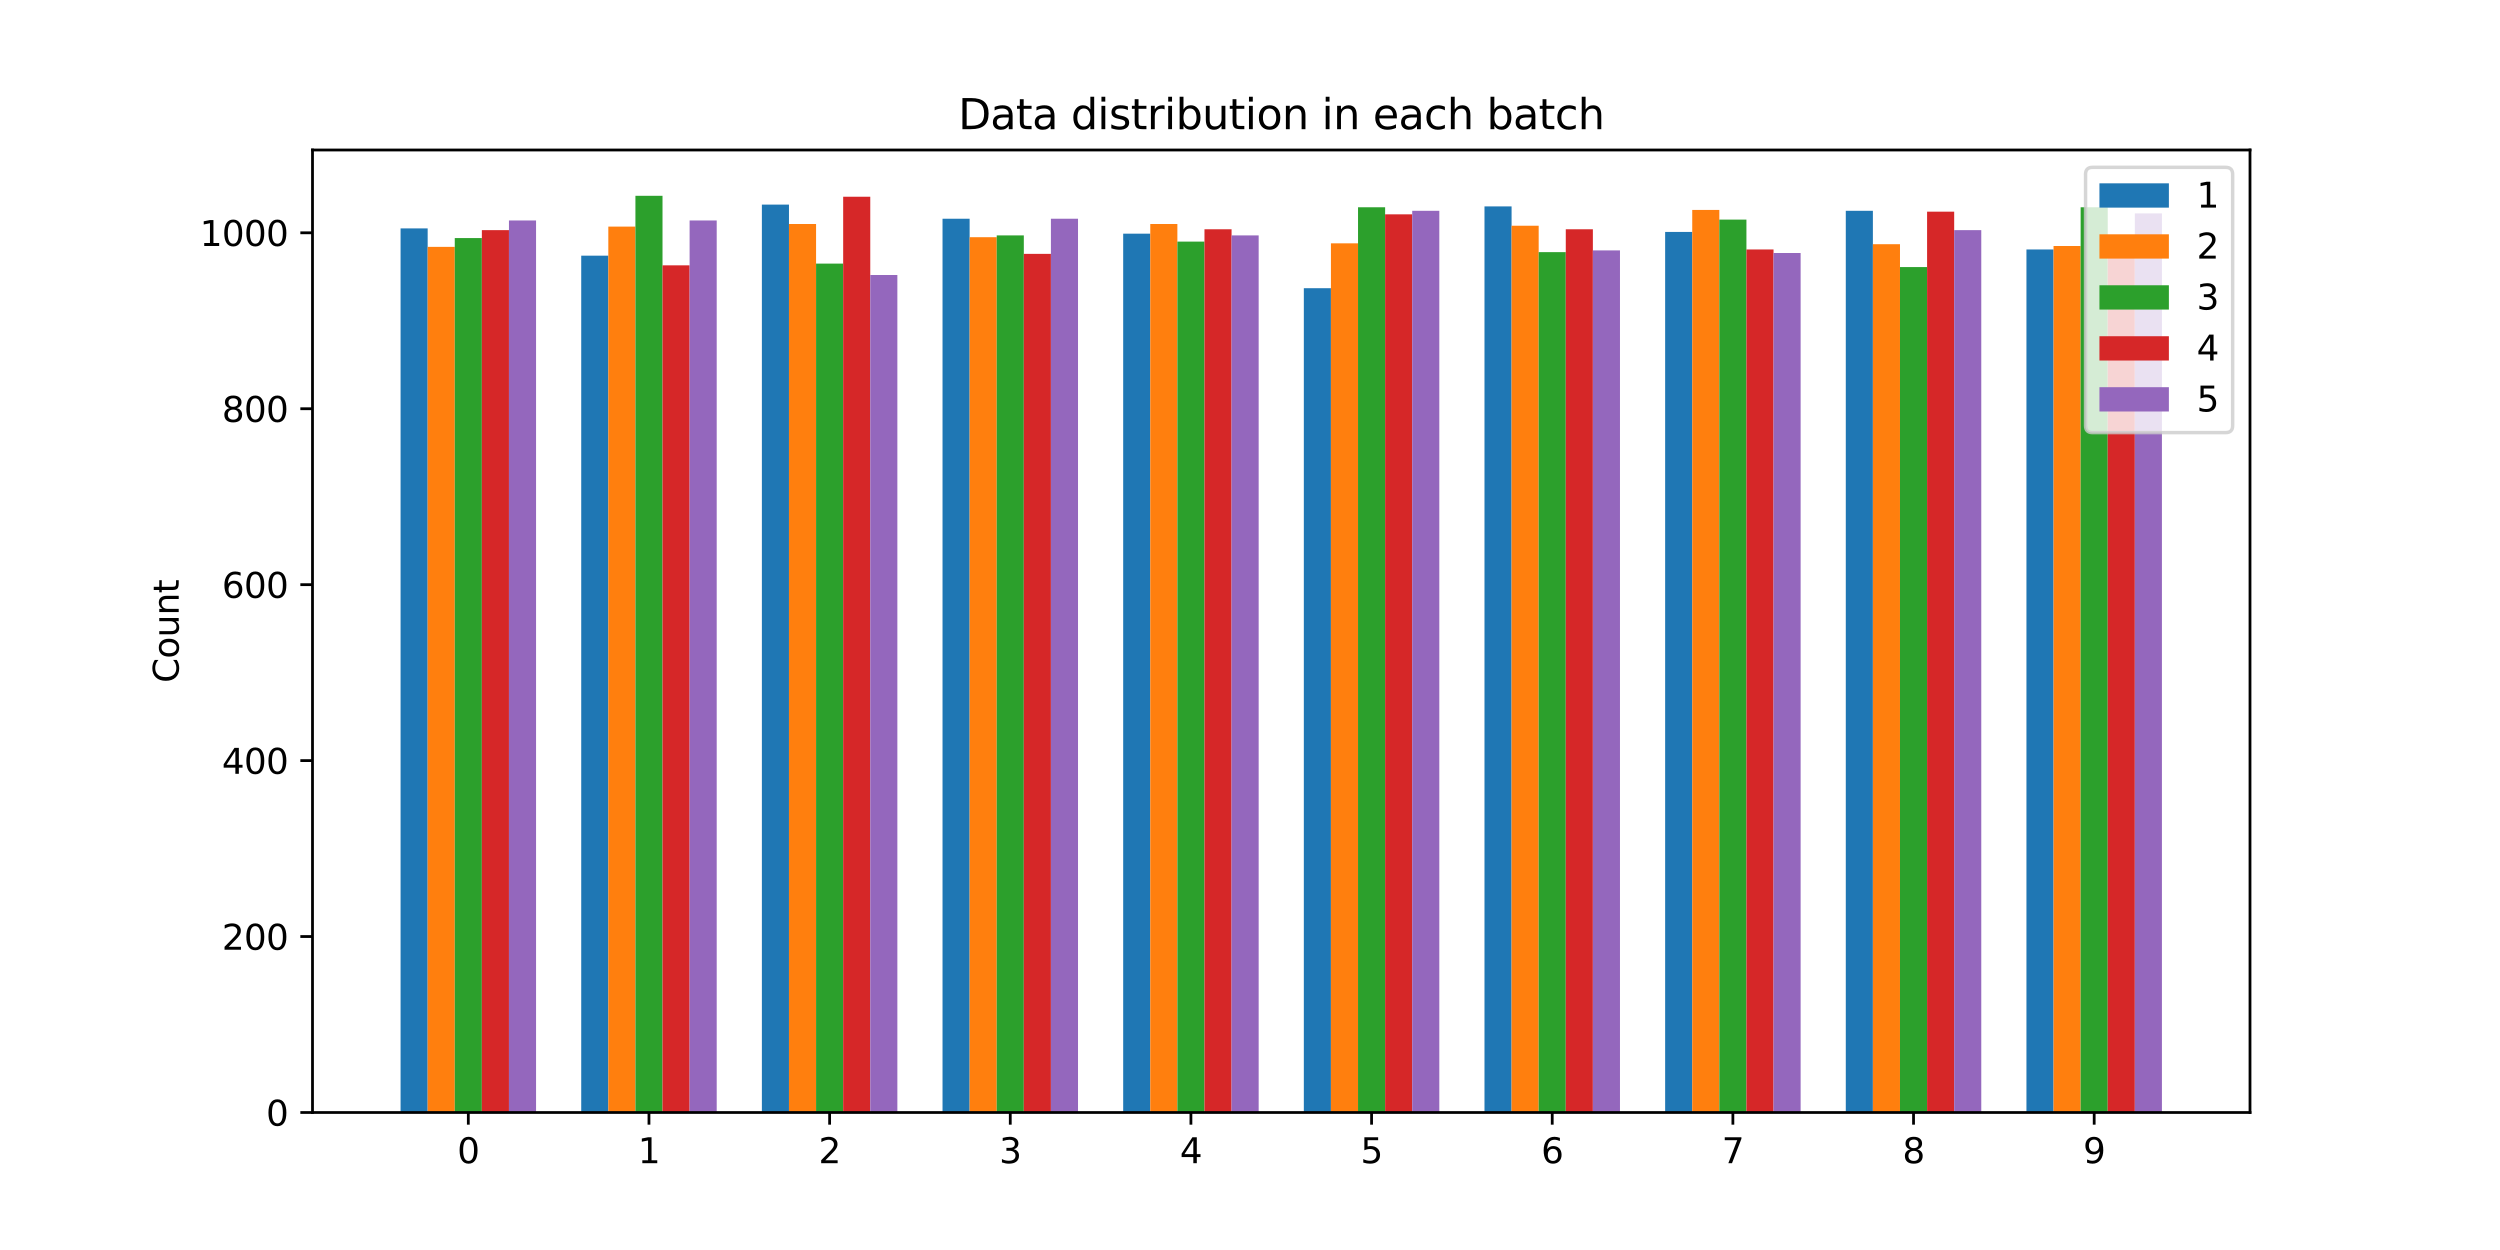 <?xml version="1.0" encoding="utf-8" standalone="no"?>
<!DOCTYPE svg PUBLIC "-//W3C//DTD SVG 1.1//EN"
  "http://www.w3.org/Graphics/SVG/1.1/DTD/svg11.dtd">
<svg xmlns:xlink="http://www.w3.org/1999/xlink" width="720pt" height="360pt" viewBox="0 0 720 360" xmlns="http://www.w3.org/2000/svg" version="1.1">
 <defs>
  <style type="text/css">*{stroke-linejoin: round; stroke-linecap: butt}</style>
 </defs>
 <g id="figure_1">
  <g id="patch_1">
   <path d="M 0 360 
L 720 360 
L 720 0 
L 0 0 
z
" style="fill: #ffffff"/>
  </g>
  <g id="axes_1">
   <g id="patch_2">
    <path d="M 90 320.4 
L 648 320.4 
L 648 43.2 
L 90 43.2 
z
" style="fill: #ffffff"/>
   </g>
   <g id="patch_3">
    <path d="M 115.364 320.4 
L 123.168 320.4 
L 123.168 65.774 
L 115.364 65.774 
z
" clip-path="url(#pc495a7f122)" style="fill: #1f77b4"/>
   </g>
   <g id="patch_4">
    <path d="M 167.392 320.4 
L 175.196 320.4 
L 175.196 73.628 
L 167.392 73.628 
z
" clip-path="url(#pc495a7f122)" style="fill: #1f77b4"/>
   </g>
   <g id="patch_5">
    <path d="M 219.42 320.4 
L 227.224 320.4 
L 227.224 58.934 
L 219.42 58.934 
z
" clip-path="url(#pc495a7f122)" style="fill: #1f77b4"/>
   </g>
   <g id="patch_6">
    <path d="M 271.448 320.4 
L 279.252 320.4 
L 279.252 62.987 
L 271.448 62.987 
z
" clip-path="url(#pc495a7f122)" style="fill: #1f77b4"/>
   </g>
   <g id="patch_7">
    <path d="M 323.476 320.4 
L 331.28 320.4 
L 331.28 67.294 
L 323.476 67.294 
z
" clip-path="url(#pc495a7f122)" style="fill: #1f77b4"/>
   </g>
   <g id="patch_8">
    <path d="M 375.503 320.4 
L 383.308 320.4 
L 383.308 83.003 
L 375.503 83.003 
z
" clip-path="url(#pc495a7f122)" style="fill: #1f77b4"/>
   </g>
   <g id="patch_9">
    <path d="M 427.531 320.4 
L 435.336 320.4 
L 435.336 59.44 
L 427.531 59.44 
z
" clip-path="url(#pc495a7f122)" style="fill: #1f77b4"/>
   </g>
   <g id="patch_10">
    <path d="M 479.559 320.4 
L 487.364 320.4 
L 487.364 66.788 
L 479.559 66.788 
z
" clip-path="url(#pc495a7f122)" style="fill: #1f77b4"/>
   </g>
   <g id="patch_11">
    <path d="M 531.587 320.4 
L 539.392 320.4 
L 539.392 60.707 
L 531.587 60.707 
z
" clip-path="url(#pc495a7f122)" style="fill: #1f77b4"/>
   </g>
   <g id="patch_12">
    <path d="M 583.615 320.4 
L 591.42 320.4 
L 591.42 71.855 
L 583.615 71.855 
z
" clip-path="url(#pc495a7f122)" style="fill: #1f77b4"/>
   </g>
   <g id="patch_13">
    <path d="M 123.168 320.4 
L 130.972 320.4 
L 130.972 71.095 
L 123.168 71.095 
z
" clip-path="url(#pc495a7f122)" style="fill: #ff7f0e"/>
   </g>
   <g id="patch_14">
    <path d="M 175.196 320.4 
L 183 320.4 
L 183 65.268 
L 175.196 65.268 
z
" clip-path="url(#pc495a7f122)" style="fill: #ff7f0e"/>
   </g>
   <g id="patch_15">
    <path d="M 227.224 320.4 
L 235.028 320.4 
L 235.028 64.507 
L 227.224 64.507 
z
" clip-path="url(#pc495a7f122)" style="fill: #ff7f0e"/>
   </g>
   <g id="patch_16">
    <path d="M 279.252 320.4 
L 287.056 320.4 
L 287.056 68.308 
L 279.252 68.308 
z
" clip-path="url(#pc495a7f122)" style="fill: #ff7f0e"/>
   </g>
   <g id="patch_17">
    <path d="M 331.28 320.4 
L 339.084 320.4 
L 339.084 64.507 
L 331.28 64.507 
z
" clip-path="url(#pc495a7f122)" style="fill: #ff7f0e"/>
   </g>
   <g id="patch_18">
    <path d="M 383.308 320.4 
L 391.112 320.4 
L 391.112 70.081 
L 383.308 70.081 
z
" clip-path="url(#pc495a7f122)" style="fill: #ff7f0e"/>
   </g>
   <g id="patch_19">
    <path d="M 435.336 320.4 
L 443.14 320.4 
L 443.14 65.014 
L 435.336 65.014 
z
" clip-path="url(#pc495a7f122)" style="fill: #ff7f0e"/>
   </g>
   <g id="patch_20">
    <path d="M 487.364 320.4 
L 495.168 320.4 
L 495.168 60.454 
L 487.364 60.454 
z
" clip-path="url(#pc495a7f122)" style="fill: #ff7f0e"/>
   </g>
   <g id="patch_21">
    <path d="M 539.392 320.4 
L 547.196 320.4 
L 547.196 70.335 
L 539.392 70.335 
z
" clip-path="url(#pc495a7f122)" style="fill: #ff7f0e"/>
   </g>
   <g id="patch_22">
    <path d="M 591.42 320.4 
L 599.224 320.4 
L 599.224 70.841 
L 591.42 70.841 
z
" clip-path="url(#pc495a7f122)" style="fill: #ff7f0e"/>
   </g>
   <g id="patch_23">
    <path d="M 130.972 320.4 
L 138.776 320.4 
L 138.776 68.561 
L 130.972 68.561 
z
" clip-path="url(#pc495a7f122)" style="fill: #2ca02c"/>
   </g>
   <g id="patch_24">
    <path d="M 183 320.4 
L 190.804 320.4 
L 190.804 56.4 
L 183 56.4 
z
" clip-path="url(#pc495a7f122)" style="fill: #2ca02c"/>
   </g>
   <g id="patch_25">
    <path d="M 235.028 320.4 
L 242.832 320.4 
L 242.832 75.909 
L 235.028 75.909 
z
" clip-path="url(#pc495a7f122)" style="fill: #2ca02c"/>
   </g>
   <g id="patch_26">
    <path d="M 287.056 320.4 
L 294.86 320.4 
L 294.86 67.801 
L 287.056 67.801 
z
" clip-path="url(#pc495a7f122)" style="fill: #2ca02c"/>
   </g>
   <g id="patch_27">
    <path d="M 339.084 320.4 
L 346.888 320.4 
L 346.888 69.575 
L 339.084 69.575 
z
" clip-path="url(#pc495a7f122)" style="fill: #2ca02c"/>
   </g>
   <g id="patch_28">
    <path d="M 391.112 320.4 
L 398.916 320.4 
L 398.916 59.694 
L 391.112 59.694 
z
" clip-path="url(#pc495a7f122)" style="fill: #2ca02c"/>
   </g>
   <g id="patch_29">
    <path d="M 443.14 320.4 
L 450.944 320.4 
L 450.944 72.615 
L 443.14 72.615 
z
" clip-path="url(#pc495a7f122)" style="fill: #2ca02c"/>
   </g>
   <g id="patch_30">
    <path d="M 495.168 320.4 
L 502.972 320.4 
L 502.972 63.241 
L 495.168 63.241 
z
" clip-path="url(#pc495a7f122)" style="fill: #2ca02c"/>
   </g>
   <g id="patch_31">
    <path d="M 547.196 320.4 
L 555 320.4 
L 555 76.922 
L 547.196 76.922 
z
" clip-path="url(#pc495a7f122)" style="fill: #2ca02c"/>
   </g>
   <g id="patch_32">
    <path d="M 599.224 320.4 
L 607.028 320.4 
L 607.028 59.694 
L 599.224 59.694 
z
" clip-path="url(#pc495a7f122)" style="fill: #2ca02c"/>
   </g>
   <g id="patch_33">
    <path d="M 138.776 320.4 
L 146.58 320.4 
L 146.58 66.281 
L 138.776 66.281 
z
" clip-path="url(#pc495a7f122)" style="fill: #d62728"/>
   </g>
   <g id="patch_34">
    <path d="M 190.804 320.4 
L 198.608 320.4 
L 198.608 76.415 
L 190.804 76.415 
z
" clip-path="url(#pc495a7f122)" style="fill: #d62728"/>
   </g>
   <g id="patch_35">
    <path d="M 242.832 320.4 
L 250.636 320.4 
L 250.636 56.653 
L 242.832 56.653 
z
" clip-path="url(#pc495a7f122)" style="fill: #d62728"/>
   </g>
   <g id="patch_36">
    <path d="M 294.86 320.4 
L 302.664 320.4 
L 302.664 73.122 
L 294.86 73.122 
z
" clip-path="url(#pc495a7f122)" style="fill: #d62728"/>
   </g>
   <g id="patch_37">
    <path d="M 346.888 320.4 
L 354.692 320.4 
L 354.692 66.028 
L 346.888 66.028 
z
" clip-path="url(#pc495a7f122)" style="fill: #d62728"/>
   </g>
   <g id="patch_38">
    <path d="M 398.916 320.4 
L 406.72 320.4 
L 406.72 61.721 
L 398.916 61.721 
z
" clip-path="url(#pc495a7f122)" style="fill: #d62728"/>
   </g>
   <g id="patch_39">
    <path d="M 450.944 320.4 
L 458.748 320.4 
L 458.748 66.028 
L 450.944 66.028 
z
" clip-path="url(#pc495a7f122)" style="fill: #d62728"/>
   </g>
   <g id="patch_40">
    <path d="M 502.972 320.4 
L 510.776 320.4 
L 510.776 71.855 
L 502.972 71.855 
z
" clip-path="url(#pc495a7f122)" style="fill: #d62728"/>
   </g>
   <g id="patch_41">
    <path d="M 555 320.4 
L 562.804 320.4 
L 562.804 60.96 
L 555 60.96 
z
" clip-path="url(#pc495a7f122)" style="fill: #d62728"/>
   </g>
   <g id="patch_42">
    <path d="M 607.028 320.4 
L 614.832 320.4 
L 614.832 71.348 
L 607.028 71.348 
z
" clip-path="url(#pc495a7f122)" style="fill: #d62728"/>
   </g>
   <g id="patch_43">
    <path d="M 146.58 320.4 
L 154.385 320.4 
L 154.385 63.494 
L 146.58 63.494 
z
" clip-path="url(#pc495a7f122)" style="fill: #9467bd"/>
   </g>
   <g id="patch_44">
    <path d="M 198.608 320.4 
L 206.413 320.4 
L 206.413 63.494 
L 198.608 63.494 
z
" clip-path="url(#pc495a7f122)" style="fill: #9467bd"/>
   </g>
   <g id="patch_45">
    <path d="M 250.636 320.4 
L 258.441 320.4 
L 258.441 79.202 
L 250.636 79.202 
z
" clip-path="url(#pc495a7f122)" style="fill: #9467bd"/>
   </g>
   <g id="patch_46">
    <path d="M 302.664 320.4 
L 310.469 320.4 
L 310.469 62.987 
L 302.664 62.987 
z
" clip-path="url(#pc495a7f122)" style="fill: #9467bd"/>
   </g>
   <g id="patch_47">
    <path d="M 354.692 320.4 
L 362.497 320.4 
L 362.497 67.801 
L 354.692 67.801 
z
" clip-path="url(#pc495a7f122)" style="fill: #9467bd"/>
   </g>
   <g id="patch_48">
    <path d="M 406.72 320.4 
L 414.524 320.4 
L 414.524 60.707 
L 406.72 60.707 
z
" clip-path="url(#pc495a7f122)" style="fill: #9467bd"/>
   </g>
   <g id="patch_49">
    <path d="M 458.748 320.4 
L 466.552 320.4 
L 466.552 72.108 
L 458.748 72.108 
z
" clip-path="url(#pc495a7f122)" style="fill: #9467bd"/>
   </g>
   <g id="patch_50">
    <path d="M 510.776 320.4 
L 518.58 320.4 
L 518.58 72.868 
L 510.776 72.868 
z
" clip-path="url(#pc495a7f122)" style="fill: #9467bd"/>
   </g>
   <g id="patch_51">
    <path d="M 562.804 320.4 
L 570.608 320.4 
L 570.608 66.281 
L 562.804 66.281 
z
" clip-path="url(#pc495a7f122)" style="fill: #9467bd"/>
   </g>
   <g id="patch_52">
    <path d="M 614.832 320.4 
L 622.636 320.4 
L 622.636 61.467 
L 614.832 61.467 
z
" clip-path="url(#pc495a7f122)" style="fill: #9467bd"/>
   </g>
   <g id="matplotlib.axis_1">
    <g id="xtick_1">
     <g id="line2d_1">
      <defs>
       <path id="m60bb4afbfe" d="M 0 0 
L 0 3.5 
" style="stroke: #000000; stroke-width: 0.8"/>
      </defs>
      <g>
       <use xlink:href="#m60bb4afbfe" x="134.874" y="320.4" style="stroke: #000000; stroke-width: 0.8"/>
      </g>
     </g>
     <g id="text_1">
      <!-- 0 -->
      <g transform="translate(131.693 334.998) scale(0.1 -0.1)">
       <defs>
        <path id="DejaVuSans-30" d="M 2034 4250 
Q 1547 4250 1301 3770 
Q 1056 3291 1056 2328 
Q 1056 1369 1301 889 
Q 1547 409 2034 409 
Q 2525 409 2770 889 
Q 3016 1369 3016 2328 
Q 3016 3291 2770 3770 
Q 2525 4250 2034 4250 
z
M 2034 4750 
Q 2819 4750 3233 4129 
Q 3647 3509 3647 2328 
Q 3647 1150 3233 529 
Q 2819 -91 2034 -91 
Q 1250 -91 836 529 
Q 422 1150 422 2328 
Q 422 3509 836 4129 
Q 1250 4750 2034 4750 
z
" transform="scale(0.016)"/>
       </defs>
       <use xlink:href="#DejaVuSans-30"/>
      </g>
     </g>
    </g>
    <g id="xtick_2">
     <g id="line2d_2">
      <g>
       <use xlink:href="#m60bb4afbfe" x="186.902" y="320.4" style="stroke: #000000; stroke-width: 0.8"/>
      </g>
     </g>
     <g id="text_2">
      <!-- 1 -->
      <g transform="translate(183.721 334.998) scale(0.1 -0.1)">
       <defs>
        <path id="DejaVuSans-31" d="M 794 531 
L 1825 531 
L 1825 4091 
L 703 3866 
L 703 4441 
L 1819 4666 
L 2450 4666 
L 2450 531 
L 3481 531 
L 3481 0 
L 794 0 
L 794 531 
z
" transform="scale(0.016)"/>
       </defs>
       <use xlink:href="#DejaVuSans-31"/>
      </g>
     </g>
    </g>
    <g id="xtick_3">
     <g id="line2d_3">
      <g>
       <use xlink:href="#m60bb4afbfe" x="238.93" y="320.4" style="stroke: #000000; stroke-width: 0.8"/>
      </g>
     </g>
     <g id="text_3">
      <!-- 2 -->
      <g transform="translate(235.749 334.998) scale(0.1 -0.1)">
       <defs>
        <path id="DejaVuSans-32" d="M 1228 531 
L 3431 531 
L 3431 0 
L 469 0 
L 469 531 
Q 828 903 1448 1529 
Q 2069 2156 2228 2338 
Q 2531 2678 2651 2914 
Q 2772 3150 2772 3378 
Q 2772 3750 2511 3984 
Q 2250 4219 1831 4219 
Q 1534 4219 1204 4116 
Q 875 4013 500 3803 
L 500 4441 
Q 881 4594 1212 4672 
Q 1544 4750 1819 4750 
Q 2544 4750 2975 4387 
Q 3406 4025 3406 3419 
Q 3406 3131 3298 2873 
Q 3191 2616 2906 2266 
Q 2828 2175 2409 1742 
Q 1991 1309 1228 531 
z
" transform="scale(0.016)"/>
       </defs>
       <use xlink:href="#DejaVuSans-32"/>
      </g>
     </g>
    </g>
    <g id="xtick_4">
     <g id="line2d_4">
      <g>
       <use xlink:href="#m60bb4afbfe" x="290.958" y="320.4" style="stroke: #000000; stroke-width: 0.8"/>
      </g>
     </g>
     <g id="text_4">
      <!-- 3 -->
      <g transform="translate(287.777 334.998) scale(0.1 -0.1)">
       <defs>
        <path id="DejaVuSans-33" d="M 2597 2516 
Q 3050 2419 3304 2112 
Q 3559 1806 3559 1356 
Q 3559 666 3084 287 
Q 2609 -91 1734 -91 
Q 1441 -91 1130 -33 
Q 819 25 488 141 
L 488 750 
Q 750 597 1062 519 
Q 1375 441 1716 441 
Q 2309 441 2620 675 
Q 2931 909 2931 1356 
Q 2931 1769 2642 2001 
Q 2353 2234 1838 2234 
L 1294 2234 
L 1294 2753 
L 1863 2753 
Q 2328 2753 2575 2939 
Q 2822 3125 2822 3475 
Q 2822 3834 2567 4026 
Q 2313 4219 1838 4219 
Q 1578 4219 1281 4162 
Q 984 4106 628 3988 
L 628 4550 
Q 988 4650 1302 4700 
Q 1616 4750 1894 4750 
Q 2613 4750 3031 4423 
Q 3450 4097 3450 3541 
Q 3450 3153 3228 2886 
Q 3006 2619 2597 2516 
z
" transform="scale(0.016)"/>
       </defs>
       <use xlink:href="#DejaVuSans-33"/>
      </g>
     </g>
    </g>
    <g id="xtick_5">
     <g id="line2d_5">
      <g>
       <use xlink:href="#m60bb4afbfe" x="342.986" y="320.4" style="stroke: #000000; stroke-width: 0.8"/>
      </g>
     </g>
     <g id="text_5">
      <!-- 4 -->
      <g transform="translate(339.805 334.998) scale(0.1 -0.1)">
       <defs>
        <path id="DejaVuSans-34" d="M 2419 4116 
L 825 1625 
L 2419 1625 
L 2419 4116 
z
M 2253 4666 
L 3047 4666 
L 3047 1625 
L 3713 1625 
L 3713 1100 
L 3047 1100 
L 3047 0 
L 2419 0 
L 2419 1100 
L 313 1100 
L 313 1709 
L 2253 4666 
z
" transform="scale(0.016)"/>
       </defs>
       <use xlink:href="#DejaVuSans-34"/>
      </g>
     </g>
    </g>
    <g id="xtick_6">
     <g id="line2d_6">
      <g>
       <use xlink:href="#m60bb4afbfe" x="395.014" y="320.4" style="stroke: #000000; stroke-width: 0.8"/>
      </g>
     </g>
     <g id="text_6">
      <!-- 5 -->
      <g transform="translate(391.833 334.998) scale(0.1 -0.1)">
       <defs>
        <path id="DejaVuSans-35" d="M 691 4666 
L 3169 4666 
L 3169 4134 
L 1269 4134 
L 1269 2991 
Q 1406 3038 1543 3061 
Q 1681 3084 1819 3084 
Q 2600 3084 3056 2656 
Q 3513 2228 3513 1497 
Q 3513 744 3044 326 
Q 2575 -91 1722 -91 
Q 1428 -91 1123 -41 
Q 819 9 494 109 
L 494 744 
Q 775 591 1075 516 
Q 1375 441 1709 441 
Q 2250 441 2565 725 
Q 2881 1009 2881 1497 
Q 2881 1984 2565 2268 
Q 2250 2553 1709 2553 
Q 1456 2553 1204 2497 
Q 953 2441 691 2322 
L 691 4666 
z
" transform="scale(0.016)"/>
       </defs>
       <use xlink:href="#DejaVuSans-35"/>
      </g>
     </g>
    </g>
    <g id="xtick_7">
     <g id="line2d_7">
      <g>
       <use xlink:href="#m60bb4afbfe" x="447.042" y="320.4" style="stroke: #000000; stroke-width: 0.8"/>
      </g>
     </g>
     <g id="text_7">
      <!-- 6 -->
      <g transform="translate(443.861 334.998) scale(0.1 -0.1)">
       <defs>
        <path id="DejaVuSans-36" d="M 2113 2584 
Q 1688 2584 1439 2293 
Q 1191 2003 1191 1497 
Q 1191 994 1439 701 
Q 1688 409 2113 409 
Q 2538 409 2786 701 
Q 3034 994 3034 1497 
Q 3034 2003 2786 2293 
Q 2538 2584 2113 2584 
z
M 3366 4563 
L 3366 3988 
Q 3128 4100 2886 4159 
Q 2644 4219 2406 4219 
Q 1781 4219 1451 3797 
Q 1122 3375 1075 2522 
Q 1259 2794 1537 2939 
Q 1816 3084 2150 3084 
Q 2853 3084 3261 2657 
Q 3669 2231 3669 1497 
Q 3669 778 3244 343 
Q 2819 -91 2113 -91 
Q 1303 -91 875 529 
Q 447 1150 447 2328 
Q 447 3434 972 4092 
Q 1497 4750 2381 4750 
Q 2619 4750 2861 4703 
Q 3103 4656 3366 4563 
z
" transform="scale(0.016)"/>
       </defs>
       <use xlink:href="#DejaVuSans-36"/>
      </g>
     </g>
    </g>
    <g id="xtick_8">
     <g id="line2d_8">
      <g>
       <use xlink:href="#m60bb4afbfe" x="499.07" y="320.4" style="stroke: #000000; stroke-width: 0.8"/>
      </g>
     </g>
     <g id="text_8">
      <!-- 7 -->
      <g transform="translate(495.889 334.998) scale(0.1 -0.1)">
       <defs>
        <path id="DejaVuSans-37" d="M 525 4666 
L 3525 4666 
L 3525 4397 
L 1831 0 
L 1172 0 
L 2766 4134 
L 525 4134 
L 525 4666 
z
" transform="scale(0.016)"/>
       </defs>
       <use xlink:href="#DejaVuSans-37"/>
      </g>
     </g>
    </g>
    <g id="xtick_9">
     <g id="line2d_9">
      <g>
       <use xlink:href="#m60bb4afbfe" x="551.098" y="320.4" style="stroke: #000000; stroke-width: 0.8"/>
      </g>
     </g>
     <g id="text_9">
      <!-- 8 -->
      <g transform="translate(547.917 334.998) scale(0.1 -0.1)">
       <defs>
        <path id="DejaVuSans-38" d="M 2034 2216 
Q 1584 2216 1326 1975 
Q 1069 1734 1069 1313 
Q 1069 891 1326 650 
Q 1584 409 2034 409 
Q 2484 409 2743 651 
Q 3003 894 3003 1313 
Q 3003 1734 2745 1975 
Q 2488 2216 2034 2216 
z
M 1403 2484 
Q 997 2584 770 2862 
Q 544 3141 544 3541 
Q 544 4100 942 4425 
Q 1341 4750 2034 4750 
Q 2731 4750 3128 4425 
Q 3525 4100 3525 3541 
Q 3525 3141 3298 2862 
Q 3072 2584 2669 2484 
Q 3125 2378 3379 2068 
Q 3634 1759 3634 1313 
Q 3634 634 3220 271 
Q 2806 -91 2034 -91 
Q 1263 -91 848 271 
Q 434 634 434 1313 
Q 434 1759 690 2068 
Q 947 2378 1403 2484 
z
M 1172 3481 
Q 1172 3119 1398 2916 
Q 1625 2713 2034 2713 
Q 2441 2713 2670 2916 
Q 2900 3119 2900 3481 
Q 2900 3844 2670 4047 
Q 2441 4250 2034 4250 
Q 1625 4250 1398 4047 
Q 1172 3844 1172 3481 
z
" transform="scale(0.016)"/>
       </defs>
       <use xlink:href="#DejaVuSans-38"/>
      </g>
     </g>
    </g>
    <g id="xtick_10">
     <g id="line2d_10">
      <g>
       <use xlink:href="#m60bb4afbfe" x="603.126" y="320.4" style="stroke: #000000; stroke-width: 0.8"/>
      </g>
     </g>
     <g id="text_10">
      <!-- 9 -->
      <g transform="translate(599.945 334.998) scale(0.1 -0.1)">
       <defs>
        <path id="DejaVuSans-39" d="M 703 97 
L 703 672 
Q 941 559 1184 500 
Q 1428 441 1663 441 
Q 2288 441 2617 861 
Q 2947 1281 2994 2138 
Q 2813 1869 2534 1725 
Q 2256 1581 1919 1581 
Q 1219 1581 811 2004 
Q 403 2428 403 3163 
Q 403 3881 828 4315 
Q 1253 4750 1959 4750 
Q 2769 4750 3195 4129 
Q 3622 3509 3622 2328 
Q 3622 1225 3098 567 
Q 2575 -91 1691 -91 
Q 1453 -91 1209 -44 
Q 966 3 703 97 
z
M 1959 2075 
Q 2384 2075 2632 2365 
Q 2881 2656 2881 3163 
Q 2881 3666 2632 3958 
Q 2384 4250 1959 4250 
Q 1534 4250 1286 3958 
Q 1038 3666 1038 3163 
Q 1038 2656 1286 2365 
Q 1534 2075 1959 2075 
z
" transform="scale(0.016)"/>
       </defs>
       <use xlink:href="#DejaVuSans-39"/>
      </g>
     </g>
    </g>
   </g>
   <g id="matplotlib.axis_2">
    <g id="ytick_1">
     <g id="line2d_11">
      <defs>
       <path id="m12d7b34279" d="M 0 0 
L -3.5 0 
" style="stroke: #000000; stroke-width: 0.8"/>
      </defs>
      <g>
       <use xlink:href="#m12d7b34279" x="90" y="320.4" style="stroke: #000000; stroke-width: 0.8"/>
      </g>
     </g>
     <g id="text_11">
      <!-- 0 -->
      <g transform="translate(76.638 324.199) scale(0.1 -0.1)">
       <use xlink:href="#DejaVuSans-30"/>
      </g>
     </g>
    </g>
    <g id="ytick_2">
     <g id="line2d_12">
      <g>
       <use xlink:href="#m12d7b34279" x="90" y="269.728" style="stroke: #000000; stroke-width: 0.8"/>
      </g>
     </g>
     <g id="text_12">
      <!-- 200 -->
      <g transform="translate(63.913 273.527) scale(0.1 -0.1)">
       <use xlink:href="#DejaVuSans-32"/>
       <use xlink:href="#DejaVuSans-30" x="63.623"/>
       <use xlink:href="#DejaVuSans-30" x="127.246"/>
      </g>
     </g>
    </g>
    <g id="ytick_3">
     <g id="line2d_13">
      <g>
       <use xlink:href="#m12d7b34279" x="90" y="219.056" style="stroke: #000000; stroke-width: 0.8"/>
      </g>
     </g>
     <g id="text_13">
      <!-- 400 -->
      <g transform="translate(63.913 222.856) scale(0.1 -0.1)">
       <use xlink:href="#DejaVuSans-34"/>
       <use xlink:href="#DejaVuSans-30" x="63.623"/>
       <use xlink:href="#DejaVuSans-30" x="127.246"/>
      </g>
     </g>
    </g>
    <g id="ytick_4">
     <g id="line2d_14">
      <g>
       <use xlink:href="#m12d7b34279" x="90" y="168.385" style="stroke: #000000; stroke-width: 0.8"/>
      </g>
     </g>
     <g id="text_14">
      <!-- 600 -->
      <g transform="translate(63.913 172.184) scale(0.1 -0.1)">
       <use xlink:href="#DejaVuSans-36"/>
       <use xlink:href="#DejaVuSans-30" x="63.623"/>
       <use xlink:href="#DejaVuSans-30" x="127.246"/>
      </g>
     </g>
    </g>
    <g id="ytick_5">
     <g id="line2d_15">
      <g>
       <use xlink:href="#m12d7b34279" x="90" y="117.713" style="stroke: #000000; stroke-width: 0.8"/>
      </g>
     </g>
     <g id="text_15">
      <!-- 800 -->
      <g transform="translate(63.913 121.512) scale(0.1 -0.1)">
       <use xlink:href="#DejaVuSans-38"/>
       <use xlink:href="#DejaVuSans-30" x="63.623"/>
       <use xlink:href="#DejaVuSans-30" x="127.246"/>
      </g>
     </g>
    </g>
    <g id="ytick_6">
     <g id="line2d_16">
      <g>
       <use xlink:href="#m12d7b34279" x="90" y="67.041" style="stroke: #000000; stroke-width: 0.8"/>
      </g>
     </g>
     <g id="text_16">
      <!-- 1000 -->
      <g transform="translate(57.55 70.84) scale(0.1 -0.1)">
       <use xlink:href="#DejaVuSans-31"/>
       <use xlink:href="#DejaVuSans-30" x="63.623"/>
       <use xlink:href="#DejaVuSans-30" x="127.246"/>
       <use xlink:href="#DejaVuSans-30" x="190.869"/>
      </g>
     </g>
    </g>
    <g id="text_17">
     <!-- Count -->
     <g transform="translate(51.47 196.648) rotate(-90) scale(0.1 -0.1)">
      <defs>
       <path id="DejaVuSans-43" d="M 4122 4306 
L 4122 3641 
Q 3803 3938 3442 4084 
Q 3081 4231 2675 4231 
Q 1875 4231 1450 3742 
Q 1025 3253 1025 2328 
Q 1025 1406 1450 917 
Q 1875 428 2675 428 
Q 3081 428 3442 575 
Q 3803 722 4122 1019 
L 4122 359 
Q 3791 134 3420 21 
Q 3050 -91 2638 -91 
Q 1578 -91 968 557 
Q 359 1206 359 2328 
Q 359 3453 968 4101 
Q 1578 4750 2638 4750 
Q 3056 4750 3426 4639 
Q 3797 4528 4122 4306 
z
" transform="scale(0.016)"/>
       <path id="DejaVuSans-6f" d="M 1959 3097 
Q 1497 3097 1228 2736 
Q 959 2375 959 1747 
Q 959 1119 1226 758 
Q 1494 397 1959 397 
Q 2419 397 2687 759 
Q 2956 1122 2956 1747 
Q 2956 2369 2687 2733 
Q 2419 3097 1959 3097 
z
M 1959 3584 
Q 2709 3584 3137 3096 
Q 3566 2609 3566 1747 
Q 3566 888 3137 398 
Q 2709 -91 1959 -91 
Q 1206 -91 779 398 
Q 353 888 353 1747 
Q 353 2609 779 3096 
Q 1206 3584 1959 3584 
z
" transform="scale(0.016)"/>
       <path id="DejaVuSans-75" d="M 544 1381 
L 544 3500 
L 1119 3500 
L 1119 1403 
Q 1119 906 1312 657 
Q 1506 409 1894 409 
Q 2359 409 2629 706 
Q 2900 1003 2900 1516 
L 2900 3500 
L 3475 3500 
L 3475 0 
L 2900 0 
L 2900 538 
Q 2691 219 2414 64 
Q 2138 -91 1772 -91 
Q 1169 -91 856 284 
Q 544 659 544 1381 
z
M 1991 3584 
L 1991 3584 
z
" transform="scale(0.016)"/>
       <path id="DejaVuSans-6e" d="M 3513 2113 
L 3513 0 
L 2938 0 
L 2938 2094 
Q 2938 2591 2744 2837 
Q 2550 3084 2163 3084 
Q 1697 3084 1428 2787 
Q 1159 2491 1159 1978 
L 1159 0 
L 581 0 
L 581 3500 
L 1159 3500 
L 1159 2956 
Q 1366 3272 1645 3428 
Q 1925 3584 2291 3584 
Q 2894 3584 3203 3211 
Q 3513 2838 3513 2113 
z
" transform="scale(0.016)"/>
       <path id="DejaVuSans-74" d="M 1172 4494 
L 1172 3500 
L 2356 3500 
L 2356 3053 
L 1172 3053 
L 1172 1153 
Q 1172 725 1289 603 
Q 1406 481 1766 481 
L 2356 481 
L 2356 0 
L 1766 0 
Q 1100 0 847 248 
Q 594 497 594 1153 
L 594 3053 
L 172 3053 
L 172 3500 
L 594 3500 
L 594 4494 
L 1172 4494 
z
" transform="scale(0.016)"/>
      </defs>
      <use xlink:href="#DejaVuSans-43"/>
      <use xlink:href="#DejaVuSans-6f" x="69.824"/>
      <use xlink:href="#DejaVuSans-75" x="131.006"/>
      <use xlink:href="#DejaVuSans-6e" x="194.385"/>
      <use xlink:href="#DejaVuSans-74" x="257.764"/>
     </g>
    </g>
   </g>
   <g id="patch_53">
    <path d="M 90 320.4 
L 90 43.2 
" style="fill: none; stroke: #000000; stroke-width: 0.8; stroke-linejoin: miter; stroke-linecap: square"/>
   </g>
   <g id="patch_54">
    <path d="M 648 320.4 
L 648 43.2 
" style="fill: none; stroke: #000000; stroke-width: 0.8; stroke-linejoin: miter; stroke-linecap: square"/>
   </g>
   <g id="patch_55">
    <path d="M 90 320.4 
L 648 320.4 
" style="fill: none; stroke: #000000; stroke-width: 0.8; stroke-linejoin: miter; stroke-linecap: square"/>
   </g>
   <g id="patch_56">
    <path d="M 90 43.2 
L 648 43.2 
" style="fill: none; stroke: #000000; stroke-width: 0.8; stroke-linejoin: miter; stroke-linecap: square"/>
   </g>
   <g id="text_18">
    <!-- Data distribution in each batch -->
    <g transform="translate(275.976 37.2) scale(0.12 -0.12)">
     <defs>
      <path id="DejaVuSans-44" d="M 1259 4147 
L 1259 519 
L 2022 519 
Q 2988 519 3436 956 
Q 3884 1394 3884 2338 
Q 3884 3275 3436 3711 
Q 2988 4147 2022 4147 
L 1259 4147 
z
M 628 4666 
L 1925 4666 
Q 3281 4666 3915 4102 
Q 4550 3538 4550 2338 
Q 4550 1131 3912 565 
Q 3275 0 1925 0 
L 628 0 
L 628 4666 
z
" transform="scale(0.016)"/>
      <path id="DejaVuSans-61" d="M 2194 1759 
Q 1497 1759 1228 1600 
Q 959 1441 959 1056 
Q 959 750 1161 570 
Q 1363 391 1709 391 
Q 2188 391 2477 730 
Q 2766 1069 2766 1631 
L 2766 1759 
L 2194 1759 
z
M 3341 1997 
L 3341 0 
L 2766 0 
L 2766 531 
Q 2569 213 2275 61 
Q 1981 -91 1556 -91 
Q 1019 -91 701 211 
Q 384 513 384 1019 
Q 384 1609 779 1909 
Q 1175 2209 1959 2209 
L 2766 2209 
L 2766 2266 
Q 2766 2663 2505 2880 
Q 2244 3097 1772 3097 
Q 1472 3097 1187 3025 
Q 903 2953 641 2809 
L 641 3341 
Q 956 3463 1253 3523 
Q 1550 3584 1831 3584 
Q 2591 3584 2966 3190 
Q 3341 2797 3341 1997 
z
" transform="scale(0.016)"/>
      <path id="DejaVuSans-20" transform="scale(0.016)"/>
      <path id="DejaVuSans-64" d="M 2906 2969 
L 2906 4863 
L 3481 4863 
L 3481 0 
L 2906 0 
L 2906 525 
Q 2725 213 2448 61 
Q 2172 -91 1784 -91 
Q 1150 -91 751 415 
Q 353 922 353 1747 
Q 353 2572 751 3078 
Q 1150 3584 1784 3584 
Q 2172 3584 2448 3432 
Q 2725 3281 2906 2969 
z
M 947 1747 
Q 947 1113 1208 752 
Q 1469 391 1925 391 
Q 2381 391 2643 752 
Q 2906 1113 2906 1747 
Q 2906 2381 2643 2742 
Q 2381 3103 1925 3103 
Q 1469 3103 1208 2742 
Q 947 2381 947 1747 
z
" transform="scale(0.016)"/>
      <path id="DejaVuSans-69" d="M 603 3500 
L 1178 3500 
L 1178 0 
L 603 0 
L 603 3500 
z
M 603 4863 
L 1178 4863 
L 1178 4134 
L 603 4134 
L 603 4863 
z
" transform="scale(0.016)"/>
      <path id="DejaVuSans-73" d="M 2834 3397 
L 2834 2853 
Q 2591 2978 2328 3040 
Q 2066 3103 1784 3103 
Q 1356 3103 1142 2972 
Q 928 2841 928 2578 
Q 928 2378 1081 2264 
Q 1234 2150 1697 2047 
L 1894 2003 
Q 2506 1872 2764 1633 
Q 3022 1394 3022 966 
Q 3022 478 2636 193 
Q 2250 -91 1575 -91 
Q 1294 -91 989 -36 
Q 684 19 347 128 
L 347 722 
Q 666 556 975 473 
Q 1284 391 1588 391 
Q 1994 391 2212 530 
Q 2431 669 2431 922 
Q 2431 1156 2273 1281 
Q 2116 1406 1581 1522 
L 1381 1569 
Q 847 1681 609 1914 
Q 372 2147 372 2553 
Q 372 3047 722 3315 
Q 1072 3584 1716 3584 
Q 2034 3584 2315 3537 
Q 2597 3491 2834 3397 
z
" transform="scale(0.016)"/>
      <path id="DejaVuSans-72" d="M 2631 2963 
Q 2534 3019 2420 3045 
Q 2306 3072 2169 3072 
Q 1681 3072 1420 2755 
Q 1159 2438 1159 1844 
L 1159 0 
L 581 0 
L 581 3500 
L 1159 3500 
L 1159 2956 
Q 1341 3275 1631 3429 
Q 1922 3584 2338 3584 
Q 2397 3584 2469 3576 
Q 2541 3569 2628 3553 
L 2631 2963 
z
" transform="scale(0.016)"/>
      <path id="DejaVuSans-62" d="M 3116 1747 
Q 3116 2381 2855 2742 
Q 2594 3103 2138 3103 
Q 1681 3103 1420 2742 
Q 1159 2381 1159 1747 
Q 1159 1113 1420 752 
Q 1681 391 2138 391 
Q 2594 391 2855 752 
Q 3116 1113 3116 1747 
z
M 1159 2969 
Q 1341 3281 1617 3432 
Q 1894 3584 2278 3584 
Q 2916 3584 3314 3078 
Q 3713 2572 3713 1747 
Q 3713 922 3314 415 
Q 2916 -91 2278 -91 
Q 1894 -91 1617 61 
Q 1341 213 1159 525 
L 1159 0 
L 581 0 
L 581 4863 
L 1159 4863 
L 1159 2969 
z
" transform="scale(0.016)"/>
      <path id="DejaVuSans-65" d="M 3597 1894 
L 3597 1613 
L 953 1613 
Q 991 1019 1311 708 
Q 1631 397 2203 397 
Q 2534 397 2845 478 
Q 3156 559 3463 722 
L 3463 178 
Q 3153 47 2828 -22 
Q 2503 -91 2169 -91 
Q 1331 -91 842 396 
Q 353 884 353 1716 
Q 353 2575 817 3079 
Q 1281 3584 2069 3584 
Q 2775 3584 3186 3129 
Q 3597 2675 3597 1894 
z
M 3022 2063 
Q 3016 2534 2758 2815 
Q 2500 3097 2075 3097 
Q 1594 3097 1305 2825 
Q 1016 2553 972 2059 
L 3022 2063 
z
" transform="scale(0.016)"/>
      <path id="DejaVuSans-63" d="M 3122 3366 
L 3122 2828 
Q 2878 2963 2633 3030 
Q 2388 3097 2138 3097 
Q 1578 3097 1268 2742 
Q 959 2388 959 1747 
Q 959 1106 1268 751 
Q 1578 397 2138 397 
Q 2388 397 2633 464 
Q 2878 531 3122 666 
L 3122 134 
Q 2881 22 2623 -34 
Q 2366 -91 2075 -91 
Q 1284 -91 818 406 
Q 353 903 353 1747 
Q 353 2603 823 3093 
Q 1294 3584 2113 3584 
Q 2378 3584 2631 3529 
Q 2884 3475 3122 3366 
z
" transform="scale(0.016)"/>
      <path id="DejaVuSans-68" d="M 3513 2113 
L 3513 0 
L 2938 0 
L 2938 2094 
Q 2938 2591 2744 2837 
Q 2550 3084 2163 3084 
Q 1697 3084 1428 2787 
Q 1159 2491 1159 1978 
L 1159 0 
L 581 0 
L 581 4863 
L 1159 4863 
L 1159 2956 
Q 1366 3272 1645 3428 
Q 1925 3584 2291 3584 
Q 2894 3584 3203 3211 
Q 3513 2838 3513 2113 
z
" transform="scale(0.016)"/>
     </defs>
     <use xlink:href="#DejaVuSans-44"/>
     <use xlink:href="#DejaVuSans-61" x="77.002"/>
     <use xlink:href="#DejaVuSans-74" x="138.281"/>
     <use xlink:href="#DejaVuSans-61" x="177.49"/>
     <use xlink:href="#DejaVuSans-20" x="238.77"/>
     <use xlink:href="#DejaVuSans-64" x="270.557"/>
     <use xlink:href="#DejaVuSans-69" x="334.033"/>
     <use xlink:href="#DejaVuSans-73" x="361.816"/>
     <use xlink:href="#DejaVuSans-74" x="413.916"/>
     <use xlink:href="#DejaVuSans-72" x="453.125"/>
     <use xlink:href="#DejaVuSans-69" x="494.238"/>
     <use xlink:href="#DejaVuSans-62" x="522.021"/>
     <use xlink:href="#DejaVuSans-75" x="585.498"/>
     <use xlink:href="#DejaVuSans-74" x="648.877"/>
     <use xlink:href="#DejaVuSans-69" x="688.086"/>
     <use xlink:href="#DejaVuSans-6f" x="715.869"/>
     <use xlink:href="#DejaVuSans-6e" x="777.051"/>
     <use xlink:href="#DejaVuSans-20" x="840.43"/>
     <use xlink:href="#DejaVuSans-69" x="872.217"/>
     <use xlink:href="#DejaVuSans-6e" x="900"/>
     <use xlink:href="#DejaVuSans-20" x="963.379"/>
     <use xlink:href="#DejaVuSans-65" x="995.166"/>
     <use xlink:href="#DejaVuSans-61" x="1056.689"/>
     <use xlink:href="#DejaVuSans-63" x="1117.969"/>
     <use xlink:href="#DejaVuSans-68" x="1172.949"/>
     <use xlink:href="#DejaVuSans-20" x="1236.328"/>
     <use xlink:href="#DejaVuSans-62" x="1268.115"/>
     <use xlink:href="#DejaVuSans-61" x="1331.592"/>
     <use xlink:href="#DejaVuSans-74" x="1392.871"/>
     <use xlink:href="#DejaVuSans-63" x="1432.08"/>
     <use xlink:href="#DejaVuSans-68" x="1487.061"/>
    </g>
   </g>
   <g id="legend_1">
    <g id="patch_57">
     <path d="M 602.638 124.591 
L 641 124.591 
Q 643 124.591 643 122.591 
L 643 50.2 
Q 643 48.2 641 48.2 
L 602.638 48.2 
Q 600.638 48.2 600.638 50.2 
L 600.638 122.591 
Q 600.638 124.591 602.638 124.591 
z
" style="fill: #ffffff; opacity: 0.8; stroke: #cccccc; stroke-linejoin: miter"/>
    </g>
    <g id="patch_58">
     <path d="M 604.638 59.798 
L 624.638 59.798 
L 624.638 52.798 
L 604.638 52.798 
z
" style="fill: #1f77b4"/>
    </g>
    <g id="text_19">
     <!-- 1 -->
     <g transform="translate(632.638 59.798) scale(0.1 -0.1)">
      <use xlink:href="#DejaVuSans-31"/>
     </g>
    </g>
    <g id="patch_59">
     <path d="M 604.638 74.477 
L 624.638 74.477 
L 624.638 67.477 
L 604.638 67.477 
z
" style="fill: #ff7f0e"/>
    </g>
    <g id="text_20">
     <!-- 2 -->
     <g transform="translate(632.638 74.477) scale(0.1 -0.1)">
      <use xlink:href="#DejaVuSans-32"/>
     </g>
    </g>
    <g id="patch_60">
     <path d="M 604.638 89.155 
L 624.638 89.155 
L 624.638 82.155 
L 604.638 82.155 
z
" style="fill: #2ca02c"/>
    </g>
    <g id="text_21">
     <!-- 3 -->
     <g transform="translate(632.638 89.155) scale(0.1 -0.1)">
      <use xlink:href="#DejaVuSans-33"/>
     </g>
    </g>
    <g id="patch_61">
     <path d="M 604.638 103.833 
L 624.638 103.833 
L 624.638 96.833 
L 604.638 96.833 
z
" style="fill: #d62728"/>
    </g>
    <g id="text_22">
     <!-- 4 -->
     <g transform="translate(632.638 103.833) scale(0.1 -0.1)">
      <use xlink:href="#DejaVuSans-34"/>
     </g>
    </g>
    <g id="patch_62">
     <path d="M 604.638 118.511 
L 624.638 118.511 
L 624.638 111.511 
L 604.638 111.511 
z
" style="fill: #9467bd"/>
    </g>
    <g id="text_23">
     <!-- 5 -->
     <g transform="translate(632.638 118.511) scale(0.1 -0.1)">
      <use xlink:href="#DejaVuSans-35"/>
     </g>
    </g>
   </g>
  </g>
 </g>
 <defs>
  <clipPath id="pc495a7f122">
   <rect x="90" y="43.2" width="558" height="277.2"/>
  </clipPath>
 </defs>
</svg>
